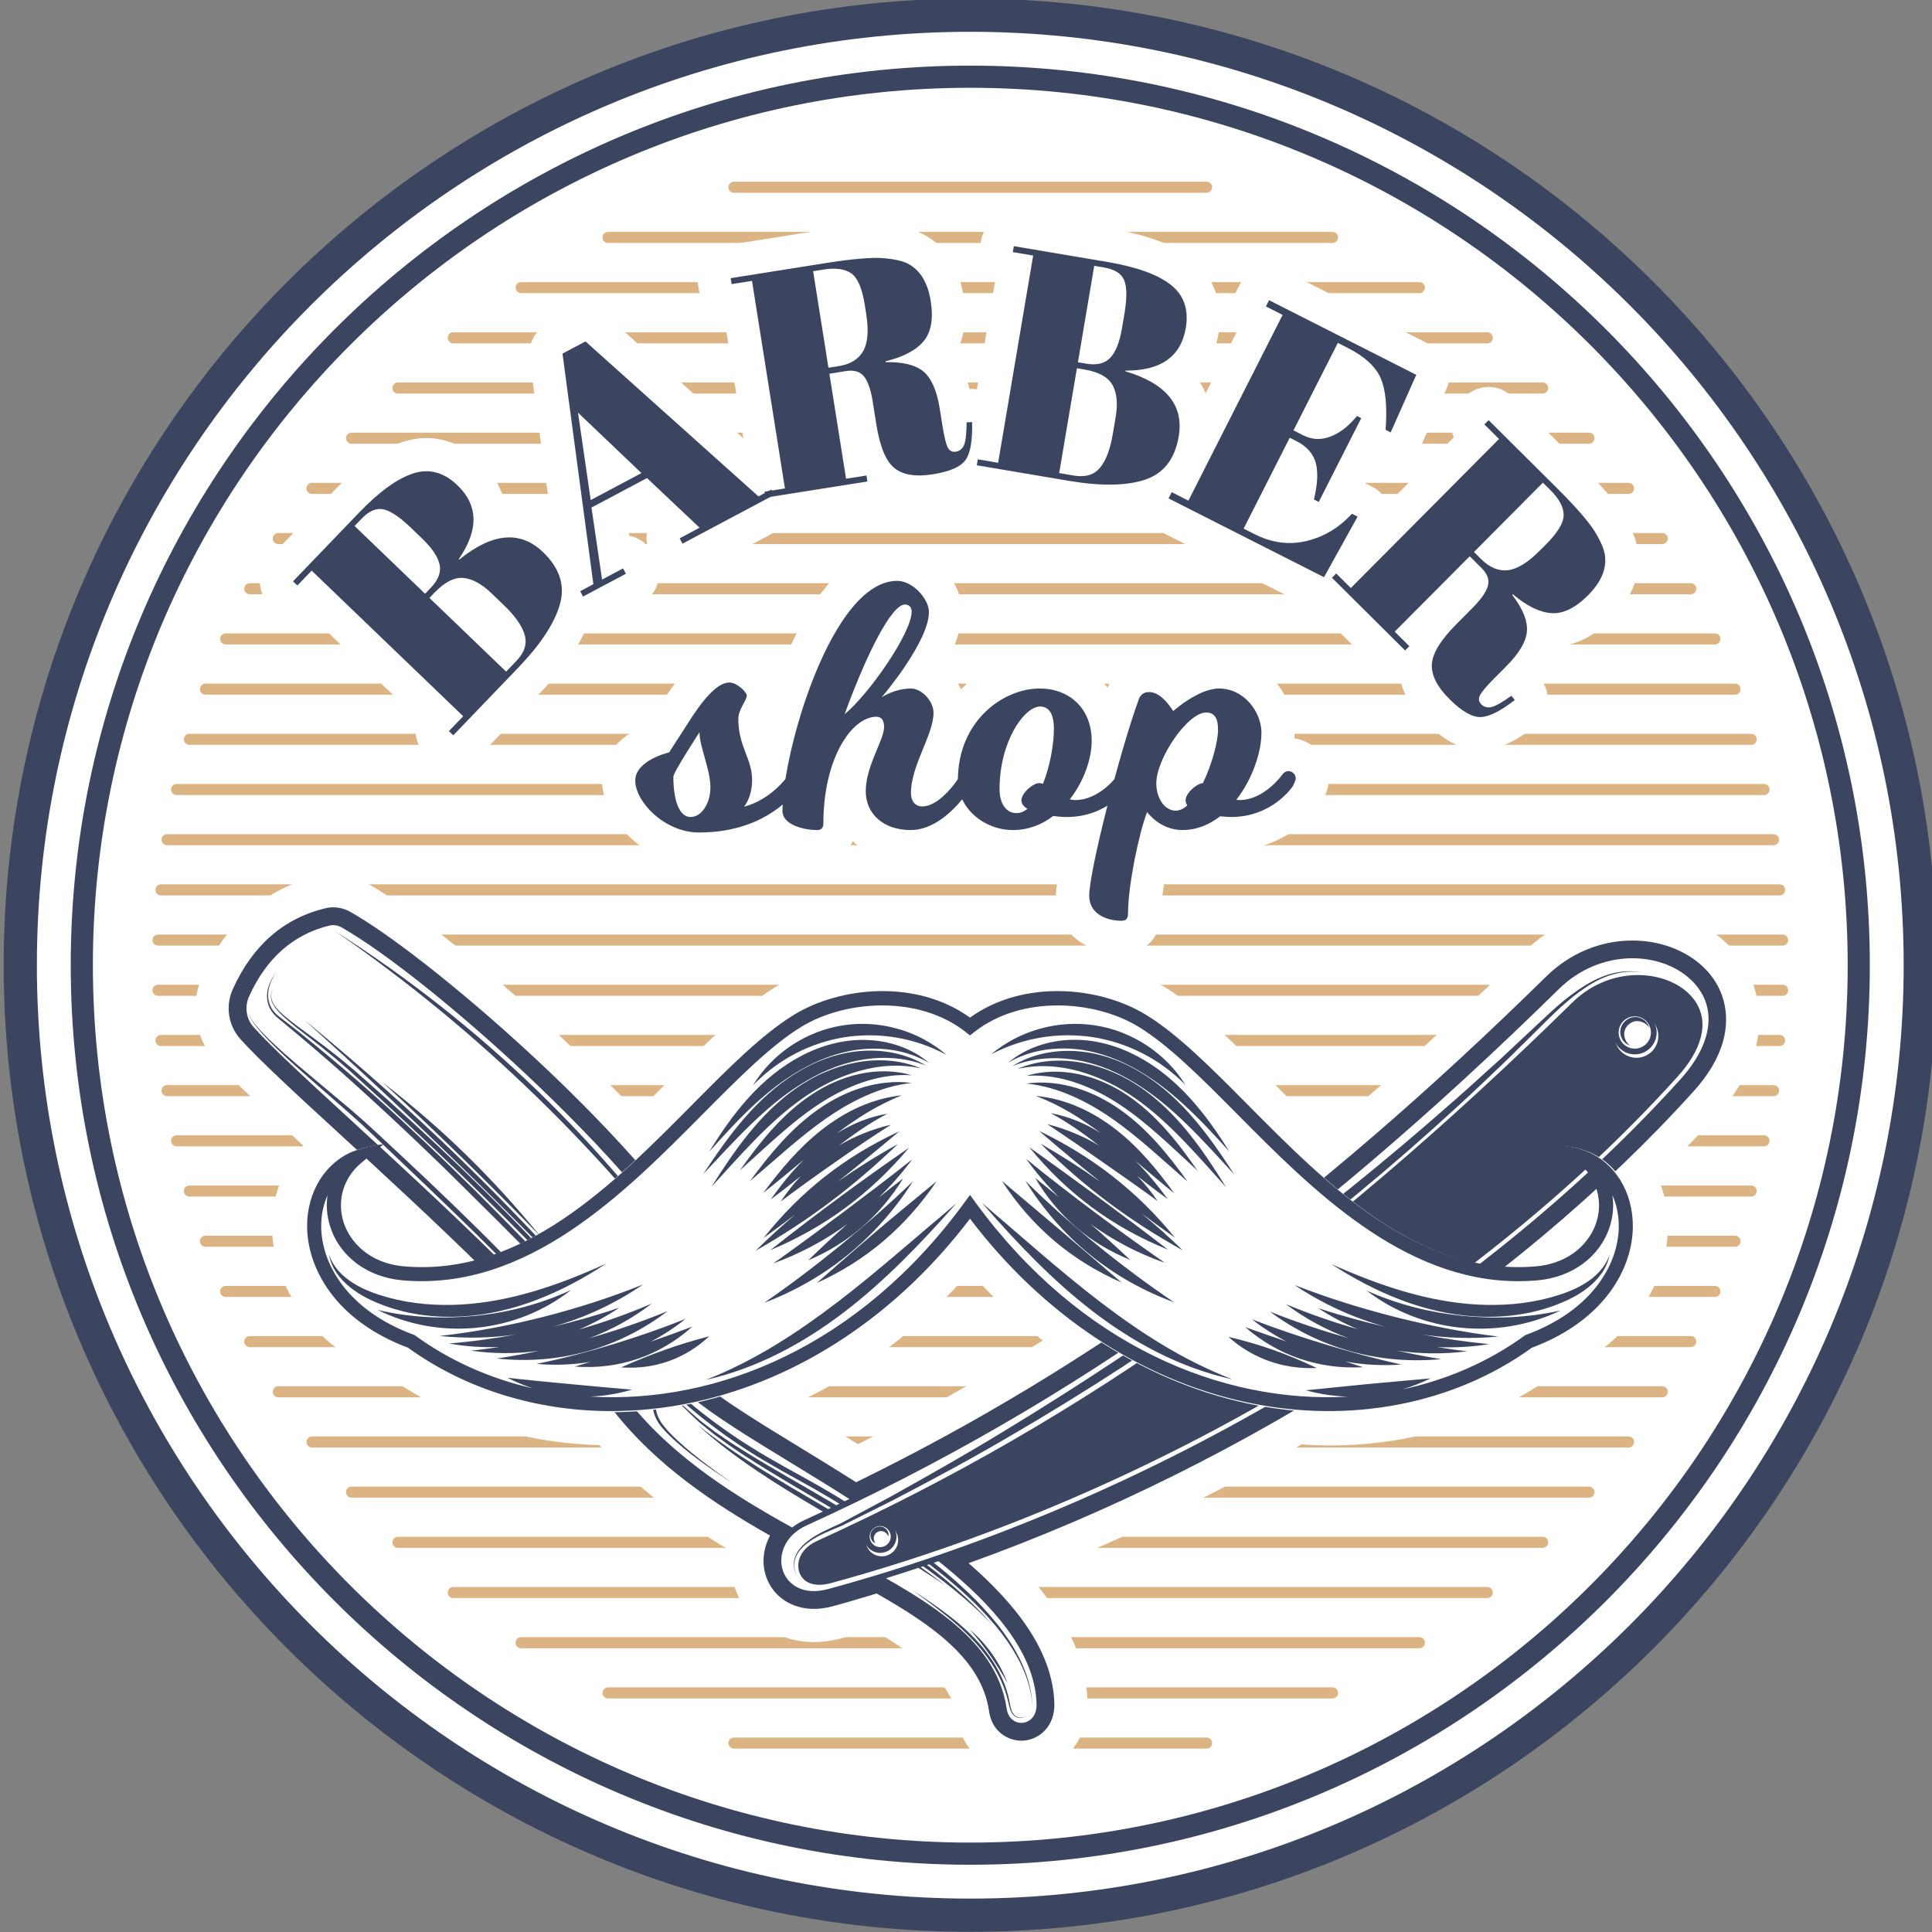 <?xml version="1.0" encoding="UTF-8" standalone="no"?>
<svg
   xmlns:dc="http://purl.org/dc/elements/1.1/"
   xmlns:cc="http://creativecommons.org/ns#"
   xmlns:rdf="http://www.w3.org/1999/02/22-rdf-syntax-ns#"
   xmlns:svg="http://www.w3.org/2000/svg"
   xmlns="http://www.w3.org/2000/svg"
   xmlns:sodipodi="http://sodipodi.sourceforge.net/DTD/sodipodi-0.dtd"
   xmlns:inkscape="http://www.inkscape.org/namespaces/inkscape"
   width="33.584mm"
   height="33.584mm"
   viewBox="0 0 33.584 33.584"
   version="1.1"
   id="svg8"
   inkscape:version="1.0.1 (3bc2e813f5, 2020-09-07)"
   sodipodi:docname="barbersho-badge-01.svg">
  <rect x="0" y="0" width="33.584" height="33.584" fill="#808080" stroke="none"/>
  <defs
     id="defs2" />
  <sodipodi:namedview
     id="base"
     pagecolor="#ffffff"
     bordercolor="#666666"
     borderopacity="1.0"
     inkscape:pageopacity="0.0"
     inkscape:pageshadow="2"
     inkscape:zoom="0.34074713"
     inkscape:cx="93.69032"
     inkscape:cy="162.71376"
     inkscape:document-units="mm"
     inkscape:current-layer="layer1"
     inkscape:document-rotation="0"
     showgrid="false"
     fit-margin-top="0"
     fit-margin-left="0"
     fit-margin-right="0"
     fit-margin-bottom="0"
     inkscape:window-width="1920"
     inkscape:window-height="1017"
     inkscape:window-x="-8"
     inkscape:window-y="-8"
     inkscape:window-maximized="1" />
  <g
     inkscape:label="Calque 1"
     inkscape:groupmode="layer"
     id="layer1"
     transform="translate(-81.044,-105.115)">
    <g
       id="g2415"
       transform="matrix(0.353,0,0,-0.353,-19.399,145.197)">
      <path
         d="m 379.103,66.017 c 0,25.837 -20.945,46.782 -46.782,46.782 -25.837,0 -46.782,-20.945 -46.782,-46.782 0,-25.836 20.945,-46.781 46.782,-46.781 25.837,0 46.782,20.945 46.782,46.781"
         style="fill:#ffffff;fill-opacity:1;fill-rule:nonzero;stroke:none;stroke-width:0.1"
         id="path2277" />
      <path
         d="m 332.321,111.981 c -25.344,0 -45.964,-20.619 -45.964,-45.963 0,-25.345 20.62,-45.965 45.964,-45.965 25.345,0 45.964,20.62 45.964,45.965 0,25.344 -20.619,45.963 -45.964,45.963 z m 0,-93.563 c -26.246,0 -47.599,21.353 -47.599,47.6 0,26.246 21.353,47.599 47.599,47.599 26.246,0 47.6,-21.353 47.6,-47.599 0,-26.247 -21.354,-47.6 -47.6,-47.6"
         style="fill:#3c4560;fill-opacity:1;fill-rule:nonzero;stroke:none;stroke-width:0.1"
         id="path2279" />
      <path
         d="m 343.958,104.053 h -23.274 c -0.151,0 -0.273,0.122 -0.273,0.273 0,0.15 0.122,0.272 0.273,0.272 h 23.274 c 0.151,0 0.273,-0.122 0.273,-0.272 0,-0.151 -0.122,-0.273 -0.273,-0.273 z m 6.202,-2.471 h -35.678 c -0.151,0 -0.273,0.121 -0.273,0.272 0,0.151 0.122,0.273 0.273,0.273 h 35.678 c 0.151,0 0.273,-0.122 0.273,-0.273 0,-0.151 -0.122,-0.272 -0.273,-0.272 z m 4.278,-2.472 h -44.234 c -0.151,0 -0.273,0.122 -0.273,0.273 0,0.15 0.122,0.272 0.273,0.272 h 44.234 c 0.151,0 0.273,-0.122 0.273,-0.272 0,-0.151 -0.122,-0.273 -0.273,-0.273 z m 3.344,-2.472 h -50.921 c -0.151,0 -0.273,0.122 -0.273,0.273 0,0.151 0.122,0.273 0.273,0.273 h 50.921 c 0.15,0 0.272,-0.122 0.272,-0.273 0,-0.151 -0.122,-0.273 -0.272,-0.273 z m 2.725,-2.471 h -56.372 c -0.15,0 -0.272,0.122 -0.272,0.273 0,0.15 0.122,0.272 0.272,0.272 h 56.372 c 0.151,0 0.273,-0.122 0.273,-0.272 0,-0.151 -0.122,-0.273 -0.273,-0.273 z m 2.283,-2.471 h -60.938 c -0.151,0 -0.273,0.122 -0.273,0.272 0,0.151 0.122,0.273 0.273,0.273 h 60.938 c 0.151,0 0.273,-0.122 0.273,-0.273 0,-0.15 -0.122,-0.272 -0.273,-0.272 z m 1.946,-2.472 h -64.83 c -0.151,0 -0.273,0.122 -0.273,0.273 0,0.15 0.122,0.272 0.273,0.272 h 64.83 c 0.151,0 0.273,-0.122 0.273,-0.272 0,-0.151 -0.122,-0.273 -0.273,-0.273 z m 1.661,-2.471 h -68.152 c -0.151,0 -0.273,0.122 -0.273,0.272 0,0.151 0.122,0.273 0.273,0.273 h 68.152 c 0.151,0 0.273,-0.122 0.273,-0.273 0,-0.15 -0.122,-0.272 -0.273,-0.272 z m 1.404,-2.472 h -70.96 c -0.15,0 -0.272,0.122 -0.272,0.273 0,0.15 0.122,0.272 0.272,0.272 h 70.96 c 0.151,0 0.272,-0.122 0.272,-0.272 0,-0.151 -0.121,-0.273 -0.272,-0.273 z m 1.188,-2.471 h -73.336 c -0.151,0 -0.273,0.121 -0.273,0.272 0,0.151 0.122,0.273 0.273,0.273 h 73.336 c 0.151,0 0.273,-0.122 0.273,-0.273 0,-0.151 -0.122,-0.272 -0.273,-0.272 z m 0.993,-2.472 H 294.66 c -0.151,0 -0.273,0.122 -0.273,0.273 0,0.15 0.122,0.272 0.273,0.272 h 75.322 c 0.151,0 0.273,-0.122 0.273,-0.272 0,-0.151 -0.122,-0.273 -0.273,-0.273 z m 0.793,-2.471 h -76.908 c -0.151,0 -0.273,0.122 -0.273,0.272 0,0.151 0.122,0.273 0.273,0.273 h 76.908 c 0.151,0 0.273,-0.122 0.273,-0.273 0,-0.15 -0.122,-0.272 -0.273,-0.272 z m 0.631,-2.472 h -78.169 c -0.151,0 -0.273,0.122 -0.273,0.273 0,0.15 0.122,0.272 0.273,0.272 h 78.169 c 0.15,0 0.272,-0.122 0.272,-0.272 0,-0.151 -0.122,-0.273 -0.272,-0.273 z m 0.471,-2.471 h -79.112 c -0.15,0 -0.272,0.122 -0.272,0.272 0,0.151 0.122,0.273 0.272,0.273 h 79.112 c 0.151,0 0.273,-0.122 0.273,-0.273 0,-0.15 -0.122,-0.272 -0.273,-0.272 z m 0.299,-2.472 h -79.709 c -0.151,0 -0.273,0.122 -0.273,0.273 0,0.15 0.122,0.272 0.273,0.272 h 79.709 c 0.15,0 0.272,-0.122 0.272,-0.272 0,-0.151 -0.122,-0.273 -0.272,-0.273 z m 0.146,-2.471 H 292.32 c -0.151,0 -0.272,0.122 -0.272,0.272 0,0.151 0.121,0.273 0.272,0.273 h 80.002 c 0.151,0 0.273,-0.122 0.273,-0.273 0,-0.15 -0.122,-0.272 -0.273,-0.272 z m 0,-2.472 H 292.32 c -0.151,0 -0.272,0.122 -0.272,0.272 0,0.151 0.121,0.273 0.272,0.273 h 80.002 c 0.151,0 0.273,-0.122 0.273,-0.273 0,-0.15 -0.122,-0.272 -0.273,-0.272 z m -0.146,-2.472 h -79.709 c -0.151,0 -0.273,0.122 -0.273,0.273 0,0.151 0.122,0.273 0.273,0.273 h 79.709 c 0.15,0 0.272,-0.122 0.272,-0.273 0,-0.151 -0.122,-0.273 -0.272,-0.273 z m -0.299,-2.471 h -79.112 c -0.15,0 -0.272,0.122 -0.272,0.273 0,0.15 0.122,0.272 0.272,0.272 h 79.112 c 0.151,0 0.273,-0.122 0.273,-0.272 0,-0.151 -0.122,-0.273 -0.273,-0.273 z m -0.471,-2.471 h -78.169 c -0.151,0 -0.273,0.121 -0.273,0.272 0,0.151 0.122,0.273 0.273,0.273 h 78.169 c 0.15,0 0.272,-0.122 0.272,-0.273 0,-0.151 -0.122,-0.272 -0.272,-0.272 z m -0.631,-2.472 h -76.908 c -0.151,0 -0.273,0.122 -0.273,0.273 0,0.15 0.122,0.272 0.273,0.272 h 76.908 c 0.151,0 0.273,-0.122 0.273,-0.272 0,-0.151 -0.122,-0.273 -0.273,-0.273 z m -0.793,-2.471 H 294.66 c -0.151,0 -0.273,0.122 -0.273,0.272 0,0.151 0.122,0.273 0.273,0.273 h 75.322 c 0.151,0 0.273,-0.122 0.273,-0.273 0,-0.15 -0.122,-0.272 -0.273,-0.272 z m -0.993,-2.472 h -73.336 c -0.151,0 -0.273,0.122 -0.273,0.272 0,0.151 0.122,0.273 0.273,0.273 h 73.336 c 0.151,0 0.273,-0.122 0.273,-0.273 0,-0.15 -0.122,-0.272 -0.273,-0.272 z m -1.188,-2.472 h -70.96 c -0.15,0 -0.272,0.122 -0.272,0.273 0,0.151 0.122,0.273 0.272,0.273 h 70.96 c 0.151,0 0.272,-0.122 0.272,-0.273 0,-0.151 -0.121,-0.273 -0.272,-0.273 z m -1.404,-2.471 h -68.152 c -0.151,0 -0.273,0.122 -0.273,0.273 0,0.15 0.122,0.272 0.273,0.272 h 68.152 c 0.151,0 0.273,-0.122 0.273,-0.272 0,-0.151 -0.122,-0.273 -0.273,-0.273 z m -1.661,-2.471 h -64.83 c -0.151,0 -0.273,0.122 -0.273,0.272 0,0.151 0.122,0.273 0.273,0.273 h 64.83 c 0.151,0 0.273,-0.122 0.273,-0.273 0,-0.15 -0.122,-0.272 -0.273,-0.272 z m -1.946,-2.472 h -60.938 c -0.151,0 -0.273,0.122 -0.273,0.273 0,0.15 0.122,0.272 0.273,0.272 h 60.938 c 0.151,0 0.273,-0.122 0.273,-0.272 0,-0.151 -0.122,-0.273 -0.273,-0.273 z m -2.283,-2.471 h -56.372 c -0.15,0 -0.272,0.122 -0.272,0.272 0,0.151 0.122,0.273 0.272,0.273 h 56.372 c 0.151,0 0.273,-0.122 0.273,-0.273 0,-0.15 -0.122,-0.272 -0.273,-0.272 z m -2.725,-2.472 h -50.921 c -0.151,0 -0.273,0.122 -0.273,0.273 0,0.15 0.122,0.272 0.273,0.272 h 50.921 c 0.15,0 0.272,-0.122 0.272,-0.272 0,-0.151 -0.122,-0.273 -0.272,-0.273 z m -3.343,-2.472 h -44.235 c -0.151,0 -0.273,0.122 -0.273,0.273 0,0.151 0.122,0.273 0.273,0.273 h 44.235 c 0.15,0 0.272,-0.122 0.272,-0.273 0,-0.151 -0.122,-0.273 -0.272,-0.273 z m -4.279,-2.471 h -35.678 c -0.151,0 -0.273,0.122 -0.273,0.273 0,0.15 0.122,0.272 0.273,0.272 h 35.678 c 0.151,0 0.273,-0.122 0.273,-0.272 0,-0.151 -0.122,-0.273 -0.273,-0.273 z m -6.202,-2.471 h -23.274 c -0.151,0 -0.273,0.122 -0.273,0.272 0,0.151 0.122,0.273 0.273,0.273 h 23.274 c 0.151,0 0.273,-0.122 0.273,-0.273 0,-0.15 -0.122,-0.272 -0.273,-0.272"
         style="fill:#dcb484;fill-opacity:1;fill-rule:nonzero;stroke:none;stroke-width:0.1"
         id="path2281" />
      <path
         d="m 339.76,66.57 c 1.157,0 1.965,0.83 1.965,2.018 0,0.613 0.145,1.602 0.332,2.516 0.222,-0.043 0.458,-0.068 0.709,-0.068 0.8,0 1.586,0.221 2.307,0.645 0.031,-8e-4 0.062,-0.002 0.092,-0.002 2.298,0 3.839,1.4 4.387,2.226 0.014,0.022 0.027,0.042 0.041,0.064 0.177,0.296 0.388,0.755 0.388,1.258 0,0.99 -0.735,1.813 -1.694,1.96 0.006,0.095 0.008,0.189 0.008,0.282 0,1.839 -1.495,3.808 -3.721,3.808 -0.742,0 -1.466,-0.283 -2.055,-0.61 -0.435,0.291 -0.904,0.436 -1.404,0.436 -0.887,0 -1.652,-0.512 -1.996,-1.336 -0.009,-0.021 -0.017,-0.042 -0.025,-0.063 -0.002,-0.008 -0.006,-0.017 -0.008,-0.025 -0.746,0.987 -1.926,1.598 -3.342,1.598 -1.372,0 -2.798,-0.597 -3.877,-1.674 -0.201,0.422 -0.493,0.8 -0.857,1.086 0.502,0.887 0.911,1.87 0.911,2.724 0,1.597 -1.585,3.165 -3.201,3.165 -2.82,0 -4.769,-3.248 -5.937,-6.568 -0.39,0.891 -1.428,1.563 -2.32,1.563 -1.394,0 -2.382,-1.192 -3.18,-2.38 -0.375,-0.581 -0.656,-1.016 -0.848,-1.314 -1.15,-0.444 -2.248,-1.353 -2.248,-2.774 0,-1.898 2.133,-4.19 4.782,-4.19 1.421,0 2.599,0.315 3.556,0.758 0.582,-0.397 1.355,-0.637 2.25,-0.637 0.807,0 1.456,0.426 1.76,1.089 0.687,-0.682 1.683,-1.089 2.846,-1.089 0.952,0 1.775,0.361 2.445,0.83 0.726,-0.514 1.619,-0.83 2.596,-0.83 0.851,0 1.672,0.223 2.407,0.649 0.019,0 0.036,0 0.054,-0.001 -0.207,-0.99 -0.341,-1.805 -0.341,-2.245 0,-1.663 1.353,-2.869 3.218,-2.869"
         style="fill:#ffffff;fill-opacity:1;fill-rule:nonzero;stroke:none;stroke-width:0.1"
         id="path2283" />
      <path
         d="m 303.018,53.863 c 0.328,-0.304 0.654,-0.611 0.988,-0.924 -0.704,0.241 -0.931,0.742 -0.987,0.919 -0.001,0.002 -0.001,0.004 -0.001,0.005 z m 32.869,-6.329 c -2.975,-1.863 -5.994,-3.556 -9.095,-5.103 -0.674,0.42 -1.344,0.83 -1.995,1.228 -0.412,0.252 -0.81,0.495 -1.194,0.731 3.226,1.468 6.203,3.679 8.704,6.528 1.105,-1.258 2.31,-2.379 3.58,-3.384 z m 33.671,19.567 c -1.17,1.123 -2.859,1.767 -4.631,1.767 -2.005,0 -3.917,-0.795 -5.387,-2.237 -3.314,-3.256 -6.548,-6.205 -9.755,-8.905 -0.901,0.844 -1.773,1.721 -2.617,2.573 -1.84,1.856 -3.579,3.609 -5.33,4.675 -1.463,0.892 -3.364,1.403 -5.216,1.403 -0.002,0 -0.004,0 -0.006,0 -0.002,0 -0.004,0 -0.005,0 -1.566,0 -3.033,-0.351 -4.304,-1.022 -1.271,0.671 -2.738,1.022 -4.304,1.022 -10e-4,0 -0.003,-8e-4 -0.005,-8e-4 -0.002,0 -0.004,8e-4 -0.006,8e-4 -1.852,0 -3.753,-0.511 -5.216,-1.403 -1.751,-1.066 -3.49,-2.819 -5.344,-4.689 -0.499,-0.503 -1.009,-1.016 -1.528,-1.526 -1.06,1.129 -2.129,2.192 -3.109,3.126 -0.526,0.503 -1.069,1.009 -1.615,1.504 -3.281,2.979 -6.571,5.538 -8.586,6.679 -0.502,0.284 -1.071,0.434 -1.645,0.434 -0.263,0 -0.526,-0.031 -0.783,-0.093 -2.533,-0.616 -4.489,-2.313 -5.652,-4.903 -0.636,-1.408 -0.386,-3.059 0.636,-4.206 0.859,-0.964 2.388,-2.386 4.328,-4.171 -0.976,-1.027 -1.551,-2.456 -1.538,-4.039 0.02,-2.494 1.569,-5.728 5.839,-7.41 2.942,-2.069 6.481,-3.194 10.272,-3.293 1.89,-2.184 4.173,-3.842 6.501,-5.234 -0.072,-0.639 -0.015,-1.273 0.188,-1.834 0.578,-1.601 2.104,-2.635 3.886,-2.635 0.446,0 0.906,0.064 1.364,0.189 0.503,0.137 1.005,0.294 1.507,0.44 2.232,-1.312 3.879,-2.615 4.121,-4.201 0.239,-1.916 1.8,-2.919 3.218,-2.919 0.075,0 0.153,0.003 0.245,0.009 1.772,0.137 3.068,1.645 3.016,3.509 -0.065,2.282 -1.191,4.343 -2.879,6.222 4.623,1.808 9.13,4.001 13.414,6.487 0.464,-0.032 0.927,-0.053 1.389,-0.053 v 0 c 3.997,0 7.731,1.145 10.814,3.313 4.27,1.682 5.819,4.916 5.839,7.41 0.007,0.905 -0.175,1.763 -0.516,2.523 1.04,1.021 2.053,2.053 3.006,3.109 0.906,1.003 1.514,2.057 1.808,3.131 0.529,1.931 0,3.893 -1.414,5.248"
         style="fill:#ffffff;fill-opacity:1;fill-rule:nonzero;stroke:none;stroke-width:0.1"
         id="path2285" />
      <path
         d="m 316.131,88.01 0.369,-0.348 c -0.126,-0.308 -0.159,-0.653 -0.083,-0.987 -0.241,0.258 -0.556,0.426 -0.893,0.489 l -0.071,0.485 z M 298.053,83.534 c 0.317,-0.304 0.725,-0.455 1.132,-0.455 0.227,0 0.452,0.046 0.663,0.139 l 5.279,-5.073 c -0.08,-0.199 -0.12,-0.415 -0.115,-0.634 0.009,-0.434 0.189,-0.847 0.502,-1.148 l 0.215,-0.205 c 0.317,-0.305 0.725,-0.456 1.133,-0.456 0.429,0 0.858,0.168 1.179,0.502 l 3.184,3.314 c 1.031,1.072 1.738,2.072 2.164,3.034 0.218,0.019 0.434,0.07 0.63,0.175 l 2.112,1.123 c 0.384,0.203 0.67,0.552 0.797,0.967 0.084,0.275 0.093,0.565 0.03,0.841 0.193,-0.207 0.439,-0.361 0.714,-0.446 0.157,-0.047 0.318,-0.071 0.479,-0.071 0.265,0 0.529,0.064 0.768,0.191 l 4.091,2.176 4.5,0.714 c 0.376,0.059 0.7,0.241 0.941,0.5 0.407,-0.149 0.862,-0.225 1.359,-0.225 0.289,0 0.6,0.027 0.921,0.078 0.618,0.098 1.132,0.256 1.566,0.467 0.025,-0.006 0.048,-0.016 0.073,-0.02 l 4.531,-0.766 c 0.826,-0.139 1.591,-0.21 2.273,-0.21 0.54,0 1.029,0.06 1.492,0.148 0.153,-0.269 0.383,-0.498 0.68,-0.648 L 349,83.664 c 0.126,-0.064 0.257,-0.108 0.39,-0.137 l 3.191,-3.173 c 0.268,-0.267 0.607,-0.422 0.957,-0.464 0.191,-0.661 0.601,-1.306 1.227,-1.929 0.922,-0.915 1.793,-1.361 2.662,-1.361 0.016,0 0.057,0 0.073,0.001 0.789,0.024 1.628,0.399 2.637,1.181 0.345,0.268 0.569,0.663 0.622,1.096 0.052,0.433 -0.071,0.87 -0.342,1.212 l -0.038,0.049 c 0.435,0.532 0.724,1.055 0.874,1.582 0.921,0.06 1.812,0.518 2.653,1.363 1.228,1.235 1.385,2.438 1.305,3.18 -0.043,0.575 -0.273,1.188 -0.722,1.929 -0.383,0.63 -1.063,1.423 -2.141,2.494 L 359,94.016 c -0.319,0.317 -0.737,0.476 -1.153,0.476 -0.421,0 -0.84,-0.161 -1.16,-0.482 l -0.21,-0.211 C 356.171,93.491 356,93.075 356.001,92.641 c 0.001,-0.22 0.045,-0.434 0.13,-0.633 l -3.243,-3.261 c -0.15,0.352 -0.413,0.645 -0.757,0.818 0,0 -0.329,0.166 -0.354,0.177 l 0.53,1.044 c 0.225,-0.11 0.471,-0.165 0.717,-0.165 0.185,0 0.37,0.031 0.547,0.094 0.423,0.15 0.765,0.467 0.947,0.876 l 1.261,2.832 c 0.354,0.796 0.022,1.73 -0.755,2.124 l -7.25,3.676 c -0.231,0.117 -0.485,0.177 -0.739,0.177 -0.172,0 -0.344,-0.027 -0.509,-0.082 -0.413,-0.134 -0.755,-0.428 -0.951,-0.815 l -0.155,-0.307 c -0.292,-0.578 -0.21,-1.246 0.157,-1.729 l -1.665,-3.283 c -0.112,0.248 -0.249,0.499 -0.434,0.744 0.72,0.75 0.976,1.656 1.067,2.193 0.255,1.505 -0.224,2.816 -1.35,3.695 -0.876,0.682 -2.135,1.154 -3.848,1.442 l -4.609,0.779 c -0.091,0.016 -0.182,0.023 -0.273,0.023 -0.338,0 -0.67,-0.105 -0.949,-0.303 -0.353,-0.252 -0.592,-0.634 -0.664,-1.062 l -0.049,-0.293 c -0.113,-0.674 0.204,-1.321 0.75,-1.66 l -0.907,-5.368 c -0.078,0.011 -0.157,0.022 -0.237,0.022 -0.021,0 -0.125,-0.004 -0.125,-0.004 -0.172,0.665 -0.425,1.208 -0.761,1.638 0.496,0.778 0.652,1.767 0.464,2.948 -0.273,1.718 -1.15,2.555 -1.8,2.932 -0.49,0.302 -1.119,0.478 -1.981,0.552 -0.153,0.013 -0.325,0.02 -0.515,0.02 -0.682,0 -1.586,-0.091 -2.763,-0.278 l -4.663,-0.74 c -0.891,-0.141 -1.499,-0.979 -1.358,-1.871 l 0.046,-0.293 c 0.107,-0.676 0.614,-1.189 1.241,-1.336 l 0.951,-5.999 -6.682,5.988 c -0.307,0.275 -0.698,0.417 -1.092,0.417 -0.262,0 -0.526,-0.063 -0.767,-0.191 l -1.132,-0.602 c -0.604,-0.321 -0.944,-0.984 -0.854,-1.662 l 1.046,-7.802 c -0.629,0.391 -1.32,0.605 -2.044,0.605 -0.069,0 -0.137,-8e-4 -0.205,-0.005 -0.216,1.015 -0.818,1.735 -1.211,2.113 -0.989,0.951 -1.995,1.15 -2.665,1.15 -0.381,0 -0.767,-0.062 -1.147,-0.185 -1.055,-0.338 -2.155,-1.112 -3.361,-2.367 l -3.239,-3.37 c -0.301,-0.313 -0.465,-0.733 -0.456,-1.167 0.008,-0.433 0.189,-0.846 0.502,-1.147 l 0.215,-0.206"
         style="fill:#ffffff;fill-opacity:1;fill-rule:nonzero;stroke:none;stroke-width:0.1"
         id="path2287" />
      <path
         d="m 317.7,75.297 c 0,-1.009 0.226,-1.982 0.851,-1.982 0.539,0 0.974,0.678 0.974,1.46 0,0.887 -0.539,1.999 -0.539,2.711 0,0 -1.286,-1.963 -1.286,-2.189 z m 1.269,-2.746 c -1.721,0 -3.146,1.529 -3.146,2.554 0,1.008 1.668,1.391 1.668,1.391 0,0 0.365,0.573 1.165,1.807 0.817,1.217 1.373,1.634 1.807,1.634 0.365,0 0.852,-0.469 0.852,-0.643 0,-0.243 -0.417,-0.678 -0.417,-1.147 0,-1.373 0.678,-1.947 0.678,-3.007 0,-0.886 -0.4,-1.321 -0.4,-1.321 1.373,0.365 2.155,1.513 2.155,1.513 0,0 0.139,0.243 0.348,0.243 0.191,0 0.365,-0.157 0.365,-0.348 0,-0.156 -0.157,-0.417 -0.157,-0.417 0,0 -1.355,-2.259 -4.918,-2.259"
         style="fill:#3c4560;fill-opacity:1;fill-rule:nonzero;stroke:none;stroke-width:0.1"
         id="path2289" />
      <path
         d="m 329.103,83.778 c -0.643,0 -1.842,-2.311 -2.972,-5.405 1.199,0.991 3.303,3.998 3.303,5.057 0,0.209 -0.122,0.348 -0.331,0.348 z m -1.929,-9.194 c 0,1.251 0.903,2.52 0.903,3.163 0,0.348 -0.139,0.504 -0.382,0.504 -1.216,0 -2.607,-2.068 -2.607,-5.231 0,-0.209 -0.07,-0.348 -0.313,-0.348 -0.695,0 -1.703,0.278 -1.703,0.938 0,2.903 2.416,11.333 5.649,11.333 0.782,0 1.564,-0.904 1.564,-1.53 0,-1.442 -2.208,-4.067 -2.329,-4.206 0.069,0.052 0.695,0.435 1.443,0.435 0.521,0 1.112,-0.608 1.112,-1.199 0,-1.078 -1.112,-2.59 -1.112,-3.946 0,-0.4 0.208,-0.661 0.556,-0.661 0.938,0 1.859,1.496 1.859,1.496 0,0 0.139,0.243 0.348,0.243 0.191,0 0.365,-0.157 0.365,-0.348 0,-0.156 -0.156,-0.417 -0.156,-0.417 0,0 -1.269,-2.138 -2.99,-2.138 -1.321,0 -2.207,0.782 -2.207,1.912"
         style="fill:#3c4560;fill-opacity:1;fill-rule:nonzero;stroke:none;stroke-width:0.1"
         id="path2291" />
      <path
         d="m 334.596,73.506 c 0.192,0 0.366,0.07 0.539,0.209 -0.191,0.121 -0.295,0.26 -0.295,0.417 0,0.382 0.591,0.852 0.869,0.852 0.069,0 0.139,-0.018 0.191,-0.035 0.348,0.869 0.539,1.946 0.539,2.711 0,0.783 -0.278,1.095 -0.678,1.095 -0.782,0 -1.999,-1.721 -1.999,-4.067 0,-0.695 0.313,-1.182 0.834,-1.182 z m 2.486,-0.191 c -0.209,0 -0.435,0.017 -0.678,0.052 -0.556,-0.434 -1.234,-0.695 -1.981,-0.695 -1.443,0 -2.712,1.095 -2.712,2.451 0,2.92 2.225,4.519 4.033,4.519 1.442,0 2.555,-0.973 2.555,-2.573 0,-0.921 -0.4,-2.016 -1.078,-2.885 0.087,-0.017 0.174,-0.035 0.278,-0.035 1.182,0 2.051,1.183 2.051,1.183 0,0 0.139,0.243 0.347,0.243 0.192,0 0.365,-0.157 0.365,-0.348 0,-0.156 -0.156,-0.417 -0.156,-0.417 0,0 -0.991,-1.495 -3.024,-1.495"
         style="fill:#3c4560;fill-opacity:1;fill-rule:nonzero;stroke:none;stroke-width:0.1"
         id="path2293" />
      <path
         d="m 342.436,73.628 c 0.191,0 0.383,0.087 0.574,0.26 -0.053,0.07 -0.087,0.157 -0.087,0.244 0,0.365 0.556,0.834 0.852,0.852 0.452,0.921 0.747,2.068 0.747,2.624 0,0.626 -0.208,0.852 -0.591,0.852 -0.904,0 -2.45,-2.26 -2.45,-3.494 0,-0.678 0.382,-1.338 0.955,-1.338 z m 2.729,-0.313 c -0.156,0 -0.347,0.017 -0.539,0.035 -0.538,-0.417 -1.164,-0.678 -1.86,-0.678 -1.112,0 -1.737,0.886 -1.737,0.886 -0.4,-1.025 -0.939,-3.615 -0.939,-4.971 0,-0.278 -0.087,-0.382 -0.33,-0.382 -0.661,0 -1.582,0.296 -1.582,1.234 0,1.234 1.547,7.248 2.451,9.699 0.087,0.208 0.26,0.33 0.486,0.33 0.244,0 0.661,-0.104 1.2,-0.938 0,0 1.234,1.112 2.259,1.112 1.234,0 2.086,-1.164 2.086,-2.173 0,-0.973 -0.452,-2.294 -1.234,-3.302 0.052,-0.018 0.104,-0.018 0.156,-0.018 1.182,0 2.051,1.183 2.051,1.183 0,0 0.139,0.243 0.348,0.243 0.191,0 0.365,-0.157 0.365,-0.348 0,-0.156 -0.157,-0.417 -0.157,-0.417 0,0 -0.99,-1.495 -3.024,-1.495"
         style="fill:#3c4560;fill-opacity:1;fill-rule:nonzero;stroke:none;stroke-width:0.1"
         id="path2295" />
      <path
         d="m 368.426,65.921 c -0.869,0.833 -2.145,1.311 -3.499,1.311 -1.573,0 -3.08,-0.628 -4.241,-1.768 C 349.142,54.125 338.543,46.347 326.7,40.556 c -0.931,0.59 -1.861,1.161 -2.756,1.707 -2.008,1.227 -3.742,2.286 -4.814,3.183 -0.315,0.266 -0.394,1.074 -0.154,1.571 0.296,0.614 0.651,1.128 1.222,1.776 0.286,0.323 0.358,0.785 0.183,1.176 -1.627,3.658 -6.159,8.295 -8.715,10.734 -0.517,0.493 -1.05,0.989 -1.585,1.475 -3.199,2.904 -6.376,5.382 -8.292,6.467 -0.257,0.145 -0.548,0.222 -0.84,0.222 -0.134,0 -0.267,-0.016 -0.397,-0.048 -2.053,-0.499 -3.583,-1.84 -4.548,-3.985 -0.37,-0.821 -0.225,-1.781 0.367,-2.446 0.911,-1.021 2.695,-2.66 4.953,-4.734 4.181,-3.84 9.906,-9.099 13.442,-13.598 2.092,-2.661 4.903,-4.545 7.696,-6.127 -0.363,-0.67 -0.411,-1.423 -0.184,-2.054 0.347,-0.959 1.246,-1.556 2.348,-1.556 0.3,0 0.615,0.045 0.935,0.132 0.717,0.195 1.432,0.412 2.147,0.627 2.913,-1.65 5.161,-3.319 5.532,-5.763 0.128,-1.021 0.917,-1.486 1.595,-1.486 0.04,0 0.081,0.001 0.12,0.004 0.773,0.059 1.538,0.707 1.506,1.831 -0.071,2.512 -1.812,4.812 -4.222,6.906 13.778,4.953 26.782,13.354 35.711,23.248 0.733,0.812 1.219,1.642 1.445,2.467 0.373,1.363 0.02,2.688 -0.969,3.636"
         style="fill:#3c4560;fill-opacity:1;fill-rule:nonzero;stroke:none;stroke-width:0.1"
         id="path2297" />
      <path
         d="m 333.971,29.408 c -0.98,6.461 -12.773,7.654 -18.626,15.103 -5.438,6.92 -15.845,15.473 -18.425,18.367 -0.403,0.453 -0.494,1.101 -0.245,1.653 0.853,1.896 2.181,3.118 4.051,3.573 0.238,0.058 0.488,0.02 0.701,-0.1 4.22,-2.39 15.636,-12.388 18.282,-18.335 0.058,-0.13 0.032,-0.282 -0.062,-0.389 -0.672,-0.761 -1.039,-1.332 -1.334,-1.942 -0.336,-0.697 -0.302,-1.915 0.343,-2.455 4.04,-3.382 16.888,-8.831 17.07,-15.24 0.038,-1.341 -1.605,-1.444 -1.755,-0.235"
         style="fill:#ffffff;fill-opacity:1;fill-rule:nonzero;stroke:none;stroke-width:0.1"
         id="path2299" />
      <path
         d="m 325.646,37.196 c 4.253,-2.26 7.925,-4.212 8.464,-7.767 l 10e-4,-0.003 c 0.065,-0.529 0.449,-0.743 0.777,-0.718 0.359,0.028 0.714,0.326 0.697,0.931 -0.13,4.564 -6.766,8.618 -12.098,11.875 -2.039,1.245 -3.799,2.321 -4.922,3.261 -0.69,0.579 -0.754,1.847 -0.379,2.625 0.334,0.69 0.727,1.262 1.355,1.974 0.058,0.066 0.074,0.16 0.039,0.238 -2.54,5.709 -13.78,15.753 -18.223,18.269 -0.184,0.104 -0.397,0.135 -0.598,0.086 -1.776,-0.432 -3.107,-1.608 -3.955,-3.494 -0.228,-0.505 -0.141,-1.094 0.222,-1.501 0.88,-0.988 2.65,-2.614 4.892,-4.672 4.202,-3.86 9.958,-9.147 13.538,-13.702 0.6,-0.764 1.266,-1.463 1.978,-2.109 2.465,-2.238 5.48,-3.84 8.212,-5.293 z m -14.39,23.076 c 2.524,-2.408 6.996,-6.98 8.582,-10.545 0.08,-0.179 0.046,-0.391 -0.085,-0.541 -0.61,-0.69 -0.991,-1.244 -1.313,-1.91 -0.329,-0.681 -0.268,-1.799 0.306,-2.284 1.107,-0.927 2.859,-1.997 4.888,-3.237 5.391,-3.293 12.099,-7.391 12.233,-12.108 0.022,-0.787 -0.48,-1.184 -0.957,-1.22 -0.458,-0.035 -0.99,0.251 -1.079,0.962 -0.519,3.412 -4.133,5.333 -8.317,7.558 -3.546,1.885 -7.565,4.022 -10.28,7.476 -3.566,4.538 -9.312,9.815 -13.507,13.669 -2.248,2.064 -4.022,3.694 -4.912,4.692 -0.436,0.49 -0.542,1.198 -0.269,1.805 0.886,1.97 2.281,3.199 4.147,3.652 0.271,0.066 0.556,0.026 0.803,-0.114 1.888,-1.069 5.09,-3.58 8.186,-6.39 0.53,-0.481 1.057,-0.971 1.574,-1.465"
         style="fill:#3c4560;fill-opacity:1;fill-rule:nonzero;stroke:none;stroke-width:0.1"
         id="path2301" />
      <path
         d="m 333.396,33.557 c -1.13,1.275 -2.415,2.355 -3.745,3.325 -1.333,0.969 -2.718,1.826 -4.117,2.652 -1.397,0.828 -2.819,1.612 -4.214,2.472 -0.345,0.222 -0.7,0.43 -1.037,0.667 -0.17,0.116 -0.341,0.232 -0.513,0.348 -0.165,0.125 -0.33,0.25 -0.495,0.375 -0.083,0.063 -0.168,0.124 -0.248,0.189 l -0.236,0.206 c -0.155,0.139 -0.318,0.271 -0.47,0.417 -0.154,0.144 -0.313,0.286 -0.493,0.4 -0.177,0.113 -0.384,0.199 -0.597,0.188 0.214,8e-4 0.413,-0.094 0.583,-0.214 0.173,-0.12 0.324,-0.267 0.472,-0.418 0.146,-0.151 0.305,-0.292 0.457,-0.439 l 0.23,-0.217 0.244,-0.199 c 0.163,-0.133 0.326,-0.265 0.489,-0.396 0.169,-0.123 0.338,-0.246 0.506,-0.368 0.334,-0.251 0.686,-0.469 1.028,-0.701 1.386,-0.901 2.804,-1.705 4.201,-2.534 1.399,-0.826 2.786,-1.664 4.131,-2.593 1.342,-0.931 2.647,-1.951 3.824,-3.16"
         style="fill:#3c4560;fill-opacity:1;fill-rule:nonzero;stroke:none;stroke-width:0.1"
         id="path2303" />
      <path
         d="m 331.084,35.474 c -0.982,0.779 -2.002,1.465 -3.026,2.111 -1.024,0.646 -2.056,1.251 -3.087,1.854 -1.03,0.603 -2.061,1.204 -3.083,1.845 -1.021,0.643 -2.037,1.324 -3.012,2.112 0.927,-0.851 1.919,-1.589 2.926,-2.27 1.009,-0.68 2.037,-1.302 3.069,-1.907 1.036,-0.599 2.069,-1.197 3.113,-1.8 1.039,-0.609 2.079,-1.237 3.1,-1.945"
         style="fill:#3c4560;fill-opacity:1;fill-rule:nonzero;stroke:none;stroke-width:0.1"
         id="path2305" />
      <path
         d="m 319.146,49.573 c -0.419,-0.482 -0.881,-0.925 -1.383,-1.316 -0.251,-0.195 -0.512,-0.376 -0.786,-0.536 -0.137,-0.079 -0.275,-0.156 -0.418,-0.224 -0.141,-0.071 -0.282,-0.123 -0.434,-0.148 -0.3,-0.053 -0.615,-0.007 -0.885,0.129 -0.136,0.067 -0.26,0.156 -0.367,0.262 -0.108,0.109 -0.218,0.231 -0.327,0.346 l -1.313,1.395 c -1.754,1.858 -3.539,3.686 -5.348,5.492 -0.912,0.896 -1.831,1.784 -2.765,2.657 -0.931,0.875 -1.873,1.74 -2.84,2.577 -0.963,0.84 -1.947,1.658 -2.941,2.46 l -0.757,0.589 c -0.124,0.098 -0.256,0.195 -0.374,0.295 -0.118,0.1 -0.22,0.219 -0.298,0.353 -0.155,0.27 -0.2,0.598 -0.141,0.907 0.054,0.311 0.199,0.603 0.378,0.867 -0.191,-0.255 -0.35,-0.542 -0.42,-0.859 -0.072,-0.315 -0.038,-0.659 0.117,-0.951 0.078,-0.145 0.182,-0.274 0.304,-0.385 0.122,-0.11 0.245,-0.207 0.368,-0.311 l 0.735,-0.612 c 0.975,-0.823 1.941,-1.657 2.885,-2.516 1.893,-1.71 3.744,-3.469 5.551,-5.271 0.911,-0.894 1.812,-1.798 2.709,-2.706 l 2.681,-2.736 1.34,-1.368 c 0.114,-0.115 0.22,-0.228 0.339,-0.344 0.122,-0.116 0.263,-0.212 0.415,-0.284 0.303,-0.144 0.652,-0.188 0.98,-0.121 0.163,0.032 0.322,0.096 0.463,0.174 0.144,0.074 0.282,0.157 0.419,0.243 0.272,0.171 0.53,0.363 0.777,0.568 0.494,0.409 0.94,0.873 1.336,1.374"
         style="fill:#3c4560;fill-opacity:1;fill-rule:nonzero;stroke:none;stroke-width:0.1"
         id="path2307" />
      <path
         d="m 335.373,29.568 c -0.016,0.67 -0.191,1.328 -0.454,1.937 -0.264,0.611 -0.612,1.179 -1,1.711 -0.389,0.533 -0.829,1.022 -1.282,1.493 -0.457,0.467 -0.941,0.904 -1.433,1.327 -0.993,0.837 -2.04,1.592 -3.102,2.313 -1.066,0.719 -2.148,1.402 -3.26,2.04 -1.116,0.631 -2.246,1.22 -3.327,1.901 -0.542,0.337 -1.072,0.695 -1.589,1.073 -0.519,0.377 -1.025,0.772 -1.518,1.188 -0.125,0.104 -0.243,0.206 -0.375,0.312 -0.132,0.104 -0.279,0.196 -0.447,0.251 -0.084,0.025 -0.172,0.043 -0.264,0.042 -0.092,-0.003 -0.185,-0.023 -0.268,-0.065 -0.171,-0.084 -0.278,-0.251 -0.329,-0.418 -0.098,-0.342 -0.014,-0.696 0.132,-0.996 0.15,-0.305 0.382,-0.552 0.614,-0.784 0.47,-0.464 0.988,-0.876 1.52,-1.271 0.534,-0.393 1.086,-0.767 1.649,-1.129 -0.554,0.38 -1.097,0.77 -1.621,1.179 -0.523,0.409 -1.031,0.835 -1.485,1.306 -0.226,0.237 -0.442,0.482 -0.571,0.772 -0.13,0.284 -0.19,0.616 -0.092,0.9 0.047,0.141 0.145,0.257 0.272,0.312 0.127,0.053 0.278,0.041 0.416,-0.012 0.282,-0.104 0.504,-0.348 0.757,-0.556 0.243,-0.216 0.498,-0.419 0.748,-0.626 0.256,-0.199 0.509,-0.403 0.771,-0.594 0.519,-0.386 1.052,-0.754 1.598,-1.098 1.088,-0.695 2.227,-1.292 3.336,-1.921 1.105,-0.637 2.188,-1.316 3.252,-2.024 1.063,-0.711 2.111,-1.449 3.103,-2.265 0.495,-0.409 0.976,-0.838 1.438,-1.289 0.455,-0.457 0.895,-0.933 1.291,-1.448 0.392,-0.517 0.747,-1.068 1.021,-1.662 0.273,-0.593 0.463,-1.235 0.499,-1.899"
         style="fill:#3c4560;fill-opacity:1;fill-rule:nonzero;stroke:none;stroke-width:0.1"
         id="path2309" />
      <path
         d="m 335.075,29.105 c -0.046,-0.086 -0.139,-0.135 -0.231,-0.141 -0.094,-0.008 -0.187,0.016 -0.266,0.062 -0.16,0.096 -0.23,0.283 -0.272,0.457 -0.039,0.179 -0.068,0.364 -0.114,0.544 -0.046,0.18 -0.098,0.358 -0.163,0.53 -0.254,0.696 -0.65,1.322 -1.112,1.883 -0.468,0.56 -1.008,1.053 -1.588,1.504 -0.579,0.452 -1.196,0.863 -1.83,1.279 1.226,-0.897 2.413,-1.759 3.335,-2.871 0.456,-0.555 0.85,-1.165 1.115,-1.839 0.068,-0.168 0.124,-0.341 0.175,-0.516 0.025,-0.087 0.045,-0.176 0.068,-0.265 0.02,-0.089 0.039,-0.18 0.065,-0.271 0.051,-0.176 0.134,-0.369 0.311,-0.462 0.086,-0.043 0.184,-0.063 0.28,-0.049 0.095,0.011 0.186,0.068 0.227,0.155"
         style="fill:#3c4560;fill-opacity:1;fill-rule:nonzero;stroke:none;stroke-width:0.1"
         id="path2311" />
      <path
         d="m 334.161,30.651 c -0.398,1.046 -1.007,1.912 -1.854,2.643 0.736,-0.847 1.313,-1.676 1.854,-2.643"
         style="fill:#3c4560;fill-opacity:1;fill-rule:nonzero;stroke:none;stroke-width:0.1"
         id="path2313" />
      <path
         d="m 316.526,47.669 c -0.246,-0.133 -0.53,-0.208 -0.805,-0.166 -0.275,0.04 -0.522,0.184 -0.734,0.356 -0.419,0.357 -0.764,0.791 -1.115,1.21 -0.345,0.429 -0.716,0.834 -1.076,1.242 -0.365,0.404 -0.729,0.807 -1.098,1.203 -1.471,1.589 -2.979,3.108 -4.521,4.59 -1.544,1.48 -3.124,2.923 -4.751,4.35 -0.805,0.723 -1.661,1.405 -2.548,2.051 -0.44,0.328 -0.893,0.643 -1.315,1 -0.207,0.18 -0.415,0.37 -0.554,0.61 -0.068,0.12 -0.114,0.255 -0.115,0.395 -0.001,0.14 0.044,0.277 0.109,0.402 -0.069,-0.123 -0.12,-0.26 -0.124,-0.404 -0.004,-0.143 0.04,-0.285 0.106,-0.41 0.136,-0.251 0.342,-0.451 0.546,-0.64 0.416,-0.374 0.862,-0.704 1.295,-1.044 0.872,-0.673 1.707,-1.371 2.5,-2.111 1.605,-1.462 3.173,-2.922 4.717,-4.402 1.541,-1.483 3.059,-2.985 4.551,-4.54 0.375,-0.388 0.745,-0.781 1.117,-1.175 0.369,-0.398 0.743,-0.789 1.097,-1.204 0.362,-0.408 0.718,-0.831 1.156,-1.176 0.221,-0.168 0.479,-0.304 0.761,-0.333 0.282,-0.032 0.562,0.056 0.801,0.196"
         style="fill:#3c4560;fill-opacity:1;fill-rule:nonzero;stroke:none;stroke-width:0.1"
         id="path2315" />
      <path
         d="m 316.158,43.901 c -1.449,1.903 -2.947,3.7 -4.505,5.405 -1.555,1.709 -3.162,3.331 -4.804,4.915 -0.819,0.793 -1.649,1.575 -2.484,2.357 -0.418,0.389 -0.837,0.78 -1.257,1.171 -0.417,0.392 -0.85,0.779 -1.289,1.152 -0.884,0.742 -1.772,1.488 -2.669,2.241 -0.444,0.381 -0.886,0.767 -1.312,1.176 -0.212,0.205 -0.42,0.416 -0.614,0.641 -0.096,0.112 -0.188,0.229 -0.27,0.353 -0.08,0.124 -0.155,0.26 -0.165,0.413 0.005,-0.154 0.077,-0.294 0.154,-0.422 0.079,-0.128 0.167,-0.249 0.261,-0.365 0.188,-0.233 0.392,-0.451 0.6,-0.664 0.416,-0.425 0.851,-0.826 1.288,-1.219 0.875,-0.787 1.764,-1.541 2.63,-2.308 0.435,-0.382 0.855,-0.771 1.27,-1.172 0.417,-0.397 0.833,-0.792 1.248,-1.188 0.83,-0.791 1.657,-1.578 2.477,-2.372 0.82,-0.792 1.635,-1.589 2.44,-2.399 0.807,-0.807 1.605,-1.627 2.392,-2.464 1.579,-1.671 3.11,-3.416 4.609,-5.251"
         style="fill:#3c4560;fill-opacity:1;fill-rule:nonzero;stroke:none;stroke-width:0.1"
         id="path2317" />
      <path
         d="m 318.259,44.954 c -0.176,0.208 -0.274,0.447 -0.328,0.686 -0.053,0.24 -0.064,0.482 -0.045,0.722 0.038,0.483 0.187,0.968 0.315,1.493 -0.273,-0.461 -0.511,-0.94 -0.555,-1.48 -0.021,-0.268 0.014,-0.542 0.114,-0.794 0.099,-0.252 0.271,-0.483 0.499,-0.627"
         style="fill:#3c4560;fill-opacity:1;fill-rule:nonzero;stroke:none;stroke-width:0.1"
         id="path2319" />
      <path
         d="m 317.653,45.557 c -0.043,0.207 -0.061,0.373 -0.094,0.537 -0.03,0.164 -0.074,0.325 -0.11,0.533 -0.121,-0.17 -0.163,-0.384 -0.126,-0.58 0.037,-0.197 0.155,-0.379 0.33,-0.49"
         style="fill:#3c4560;fill-opacity:1;fill-rule:nonzero;stroke:none;stroke-width:0.1"
         id="path2321" />
      <path
         d="m 314.269,48.995 c -2.319,2.676 -4.644,5.132 -7.066,7.487 -2.424,2.354 -4.946,4.606 -7.686,6.846 2.647,-2.37 5.121,-4.688 7.543,-7.043 2.422,-2.355 4.793,-4.747 7.209,-7.29"
         style="fill:#3c4560;fill-opacity:1;fill-rule:nonzero;stroke:none;stroke-width:0.1"
         id="path2323" />
      <path
         d="m 311.157,52.661 c -2.365,2.899 -4.817,5.29 -7.77,7.583 2.759,-2.545 5.188,-4.925 7.77,-7.583"
         style="fill:#3c4560;fill-opacity:1;fill-rule:nonzero;stroke:none;stroke-width:0.1"
         id="path2325" />
      <path
         d="m 319.207,50.115 c -2.472,3.608 -5.195,6.807 -8.195,9.714 -3.005,2.902 -6.29,5.517 -9.976,7.868 3.612,-2.493 6.843,-5.172 9.84,-8.071 2.993,-2.902 5.752,-6.03 8.331,-9.511"
         style="fill:#3c4560;fill-opacity:1;fill-rule:nonzero;stroke:none;stroke-width:0.1"
         id="path2327" />
      <path
         d="m 324.199,38.557 c 14.09,6.416 25.421,15.005 37.003,26.382 3.791,3.724 10.547,0.187 6.202,-4.628 -10.433,-11.559 -26.239,-20.852 -42.036,-25.15 -2.632,-0.716 -3.44,2.362 -1.169,3.396"
         style="fill:#ffffff;fill-opacity:1;fill-rule:nonzero;stroke:none;stroke-width:0.1"
         id="path2329" />
      <path
         d="m 368.283,62.422 c 0.414,1.514 -0.644,2.325 -1.118,2.603 -1.348,0.792 -3.566,0.755 -5.196,-0.845 C 349.394,51.829 337.92,43.649 324.763,37.659 c -0.457,-0.208 -0.768,-0.538 -0.875,-0.927 -0.095,-0.35 -0.011,-0.712 0.221,-0.945 0.287,-0.287 0.765,-0.358 1.345,-0.2 15.924,4.332 31.512,13.656 41.697,24.942 0.584,0.647 0.965,1.284 1.132,1.893 v 0"
         style="fill:#3c4560;fill-opacity:1;fill-rule:nonzero;stroke:none;stroke-width:0.1"
         id="path2331" />
      <path
         d="m 324.257,38.428 c -1.109,-0.505 -1.42,-1.517 -1.153,-2.255 0.224,-0.622 0.942,-1.225 2.227,-0.875 16.024,4.359 31.713,13.745 41.968,25.108 1.63,1.806 1.825,3.631 0.52,4.882 -1.481,1.42 -4.454,1.578 -6.518,-0.45 C 348.776,52.535 337.351,44.391 324.257,38.428 Z m 43.252,21.789 C 357.219,48.815 341.479,39.398 325.405,35.025 c -1.376,-0.374 -2.281,0.259 -2.567,1.052 -0.311,0.86 0.037,2.032 1.303,2.609 13.062,5.947 24.461,14.075 36.962,26.353 2.181,2.143 5.335,1.964 6.911,0.453 0.721,-0.691 1.161,-1.758 0.807,-3.05 -0.188,-0.686 -0.6,-1.435 -1.312,-2.225"
         style="fill:#3c4560;fill-opacity:1;fill-rule:nonzero;stroke:none;stroke-width:0.1"
         id="path2333" />
      <path
         d="m 327.755,36.936 c -0.427,0.117 -0.68,0.56 -0.563,0.987 0.117,0.427 0.56,0.679 0.987,0.562 0.427,-0.117 0.679,-0.559 0.562,-0.986 -0.117,-0.427 -0.559,-0.68 -0.986,-0.563 z m 37.087,24.559 c -0.573,0.157 -0.912,0.751 -0.755,1.323 0.157,0.573 0.751,0.911 1.324,0.755 0.572,-0.157 0.911,-0.751 0.754,-1.324 -0.157,-0.572 -0.751,-0.911 -1.323,-0.754"
         style="fill:#ffffff;fill-opacity:1;fill-rule:nonzero;stroke:none;stroke-width:0.1"
         id="path2335" />
      <path
         d="m 364.797,61.8 c -0.498,0.137 -0.792,0.652 -0.655,1.15 0.136,0.498 0.651,0.792 1.149,0.655 0.499,-0.136 0.792,-0.651 0.656,-1.149 -0.137,-0.499 -0.651,-0.792 -1.15,-0.656"
         style="fill:#ffffff;fill-opacity:1;fill-rule:nonzero;stroke:none;stroke-width:0.1"
         id="path2337" />
      <path
         d="m 364.834,61.936 c 0.423,-0.115 0.861,0.134 0.977,0.557 0.115,0.422 -0.134,0.86 -0.557,0.976 -0.422,0.116 -0.86,-0.134 -0.976,-0.556 -0.116,-0.423 0.134,-0.861 0.556,-0.977 z m -0.074,-0.272 c -0.573,0.157 -0.911,0.75 -0.755,1.323 0.157,0.573 0.751,0.911 1.324,0.755 0.572,-0.157 0.911,-0.751 0.754,-1.324 -0.157,-0.572 -0.751,-0.911 -1.323,-0.754"
         style="fill:#3c4560;fill-opacity:1;fill-rule:nonzero;stroke:none;stroke-width:0.1"
         id="path2339" />
      <path
         d="m 327.71,37.242 c -0.352,0.096 -0.56,0.46 -0.463,0.813 0.096,0.352 0.46,0.56 0.813,0.463 0.352,-0.096 0.56,-0.461 0.463,-0.813 -0.096,-0.352 -0.46,-0.56 -0.813,-0.463"
         style="fill:#ffffff;fill-opacity:1;fill-rule:nonzero;stroke:none;stroke-width:0.1"
         id="path2341" />
      <path
         d="m 327.747,37.378 c 0.277,-0.076 0.564,0.088 0.64,0.364 0.076,0.277 -0.088,0.564 -0.365,0.64 -0.276,0.075 -0.563,-0.088 -0.639,-0.365 -0.076,-0.276 0.088,-0.563 0.364,-0.639 z m -0.074,-0.273 c -0.427,0.117 -0.68,0.56 -0.563,0.987 0.117,0.427 0.56,0.679 0.987,0.562 0.427,-0.117 0.679,-0.559 0.562,-0.986 -0.117,-0.427 -0.559,-0.68 -0.986,-0.563"
         style="fill:#3c4560;fill-opacity:1;fill-rule:nonzero;stroke:none;stroke-width:0.1"
         id="path2343" />
      <path
         d="m 323.799,35.894 c -0.057,0.129 -0.107,0.262 -0.128,0.402 -0.02,0.139 -0.018,0.281 0.013,0.417 0.061,0.275 0.237,0.506 0.436,0.695 0.412,0.374 0.924,0.608 1.432,0.821 l 0.386,0.16 c 0.131,0.057 0.25,0.122 0.375,0.183 0.248,0.123 0.496,0.247 0.743,0.37 0.495,0.247 0.988,0.494 1.48,0.74 1.952,1.017 3.876,2.049 5.746,3.149 3.75,2.183 7.353,4.521 10.816,7.051 3.464,2.528 6.814,5.214 10.043,8.112 0.801,0.73 1.614,1.453 2.401,2.21 0.395,0.376 0.791,0.753 1.188,1.13 0.39,0.385 0.781,0.77 1.173,1.157 0.196,0.193 0.391,0.386 0.587,0.58 0.195,0.195 0.389,0.389 0.589,0.579 0.398,0.379 0.811,0.745 1.257,1.07 0.446,0.323 0.925,0.613 1.453,0.789 0.525,0.179 1.096,0.243 1.652,0.143 -0.554,0.12 -1.136,0.075 -1.676,-0.09 -0.544,-0.162 -1.04,-0.444 -1.504,-0.758 -0.931,-0.633 -1.713,-1.438 -2.523,-2.182 -0.402,-0.377 -0.804,-0.753 -1.205,-1.128 -0.407,-0.368 -0.813,-0.736 -1.218,-1.103 -0.805,-0.74 -1.635,-1.446 -2.451,-2.163 -3.287,-2.838 -6.661,-5.49 -10.12,-8.01 -3.458,-2.523 -7.028,-4.878 -10.715,-7.118 -1.841,-1.125 -3.728,-2.194 -5.637,-3.256 -0.481,-0.258 -0.963,-0.516 -1.447,-0.775 l -0.725,-0.389 c -0.122,-0.064 -0.242,-0.133 -0.363,-0.189 l -0.376,-0.169 c -0.5,-0.231 -1.009,-0.485 -1.413,-0.882 -0.195,-0.2 -0.363,-0.446 -0.415,-0.728 -0.025,-0.14 -0.022,-0.284 0.004,-0.423 0.026,-0.139 0.081,-0.269 0.142,-0.395"
         style="fill:#3c4560;fill-opacity:1;fill-rule:nonzero;stroke:none;stroke-width:0.1"
         id="path2345" />
      <path
         d="m 364.799,62.063 c -0.183,0.143 -0.268,0.352 -0.275,0.542 -0.008,0.191 0.076,0.36 0.208,0.484 0.133,0.123 0.308,0.193 0.498,0.171 0.189,-0.021 0.391,-0.122 0.52,-0.315 -0.054,0.227 -0.247,0.421 -0.484,0.491 -0.119,0.036 -0.251,0.039 -0.374,0.007 -0.123,-0.032 -0.235,-0.096 -0.327,-0.182 -0.091,-0.086 -0.162,-0.193 -0.203,-0.314 -0.039,-0.121 -0.044,-0.252 -0.016,-0.372 0.054,-0.24 0.232,-0.443 0.453,-0.512"
         style="fill:#3c4560;fill-opacity:1;fill-rule:nonzero;stroke:none;stroke-width:0.1"
         id="path2347" />
      <path
         d="m 328.286,37.885 c 0.036,0.14 -0.028,0.309 -0.159,0.406 -0.13,0.105 -0.334,0.112 -0.479,0.031 -0.149,-0.074 -0.257,-0.247 -0.244,-0.413 0.008,-0.163 0.11,-0.31 0.245,-0.36 -0.083,0.114 -0.093,0.246 -0.066,0.347 0.028,0.101 0.094,0.169 0.179,0.214 0.086,0.044 0.179,0.058 0.277,0.023 0.097,-0.035 0.2,-0.116 0.247,-0.248"
         style="fill:#3c4560;fill-opacity:1;fill-rule:nonzero;stroke:none;stroke-width:0.1"
         id="path2349" />
      <path
         d="m 362.72,56.845 c -0.445,0.168 -0.903,0.257 -1.374,0.27 l 1.024,-0.861 c 0.874,-0.734 1.207,-1.853 0.869,-2.921 -0.303,-0.958 -1.248,-2.035 -2.993,-2.184 -5.817,-0.495 -10.288,4.013 -14.233,7.991 -1.77,1.786 -3.443,3.473 -5.026,4.438 -2.262,1.378 -6.025,1.769 -8.68,-0.147 -2.655,1.915 -6.417,1.525 -8.68,0.147 -1.583,-0.965 -3.256,-2.652 -5.027,-4.438 -3.944,-3.978 -8.412,-8.487 -14.233,-7.991 -1.744,0.149 -2.689,1.226 -2.992,2.184 -0.338,1.068 -0.005,2.187 0.869,2.921 l 1.109,0.932 c -0.521,-0.073 -1.012,-0.182 -1.459,-0.341 -1.422,-0.552 -2.333,-2.021 -2.319,-3.742 0.016,-1.993 1.335,-4.604 4.984,-5.97 2.845,-2.054 6.361,-3.13 10.035,-3.13 1.338,0 2.698,0.143 4.053,0.433 5.241,1.124 10.075,4.337 13.66,9.068 3.584,-4.731 8.419,-7.944 13.66,-9.068 5.074,-1.089 10.206,-0.106 14.088,2.697 3.649,1.366 4.968,3.977 4.984,5.97 0.014,1.721 -0.897,3.19 -2.319,3.742"
         style="fill:#ffffff;fill-opacity:1;fill-rule:nonzero;stroke:none;stroke-width:0.1"
         id="path2351" />
      <path
         d="m 338.74,49.419 c 1.972,-1.5 4.054,-2.857 6.487,-3.794 -2.579,0.563 -4.868,1.813 -6.866,3.342 -2.008,1.54 -3.741,3.372 -5.468,5.35 2.01,-1.71 3.875,-3.391 5.847,-4.898 z m -1.902,3.476 c 0.964,-0.823 1.925,-1.644 2.93,-2.502 -2.473,1.083 -4.421,2.744 -5.892,5.004 1.022,-0.863 1.994,-1.684 2.962,-2.502 z m 5.521,-3.478 c -3.099,1.142 -5.585,3.178 -7.325,5.982 1.176,-1.165 2.342,-2.19 3.539,-3.167 1.199,-0.975 2.431,-1.902 3.786,-2.815 z m -7.288,7.062 c 1.155,-0.944 2.266,-1.794 3.382,-2.63 1.117,-0.833 2.24,-1.651 3.452,-2.489 -1.338,0.471 -2.555,1.109 -3.652,1.907 0.642,-0.56 1.277,-1.135 1.938,-1.758 -2.011,0.813 -3.571,2.164 -4.672,4.03 0.406,-0.324 0.796,-0.64 1.176,-0.953 -0.584,0.575 -1.127,1.205 -1.624,1.893 z m 6.985,-4.469 c -2.74,1.11 -4.963,2.757 -6.83,5.045 2.408,-1.722 4.513,-3.261 6.83,-5.045 z m 0.73,-0.034 c -2.666,1.48 -4.841,3.116 -7.009,5.257 1.045,-0.601 2.021,-1.225 2.956,-1.887 -1.005,0.797 -1.996,1.62 -3.028,2.515 2.672,-1.288 4.846,-2.99 6.697,-5.264 -0.565,0.401 -1.108,0.795 -1.639,1.19 0.686,-0.569 1.358,-1.167 2.023,-1.811 z m -0.421,2.807 c -0.664,0.538 -1.29,1.075 -1.909,1.595 0.574,-0.57 1.092,-1.2 1.586,-1.875 -0.523,0.374 -1.015,0.752 -1.492,1.13 0.362,-0.377 0.696,-0.786 0.998,-1.23 -0.942,0.688 -1.824,1.301 -2.704,1.916 -0.881,0.613 -1.761,1.228 -2.733,1.87 0.916,-0.232 1.769,-0.587 2.548,-1.052 -0.733,0.568 -1.49,1.116 -2.376,1.594 0.894,-0.163 1.72,-0.518 2.463,-0.981 -0.968,0.72 -1.987,1.371 -3.193,1.828 1.472,-0.129 2.821,-0.782 3.932,-1.648 1.121,-0.873 2.024,-1.959 2.88,-3.147 z m 0.653,0.582 c -1.259,1.092 -2.402,2.176 -3.658,3.058 -0.627,0.44 -1.286,0.83 -1.992,1.141 -0.707,0.31 -1.464,0.542 -2.282,0.624 0.823,0.118 1.666,0.024 2.45,-0.213 0.786,-0.238 1.517,-0.614 2.177,-1.08 1.325,-0.938 2.342,-2.185 3.305,-3.53 z m 0.499,0.528 c -1.293,1.186 -2.474,2.356 -3.817,3.248 -0.669,0.444 -1.384,0.816 -2.15,1.079 -0.765,0.261 -1.59,0.41 -2.453,0.349 0.836,0.26 1.742,0.26 2.587,0.074 0.849,-0.185 1.646,-0.545 2.357,-1.021 0.711,-0.475 1.337,-1.056 1.903,-1.689 0.567,-0.634 1.074,-1.321 1.573,-2.04 z m 1.399,-0.81 c -1.463,1.63 -2.818,3.226 -4.478,4.387 -0.824,0.575 -1.734,1.031 -2.711,1.311 -0.974,0.276 -2.032,0.37 -3.088,0.125 1.004,0.439 2.148,0.505 3.209,0.302 1.067,-0.202 2.069,-0.652 2.946,-1.268 0.875,-0.616 1.628,-1.378 2.295,-2.204 0.668,-0.829 1.252,-1.724 1.827,-2.653 z m 0.406,0.628 c -1.553,1.687 -3.005,3.337 -4.806,4.457 -0.895,0.559 -1.869,0.987 -2.915,1.169 -1.042,0.181 -2.16,0.136 -3.211,-0.291 0.971,0.613 2.159,0.829 3.289,0.728 1.139,-0.097 2.223,-0.523 3.169,-1.118 0.95,-0.597 1.772,-1.366 2.495,-2.212 0.725,-0.848 1.356,-1.773 1.979,-2.733 z m -2.205,3.787 c 0.74,-0.808 1.369,-1.709 1.958,-2.652 -1.502,1.665 -2.989,3.216 -4.824,4.178 -0.911,0.478 -1.899,0.811 -2.94,0.878 -1.036,0.067 -2.134,-0.11 -3.113,-0.678 0.869,0.734 2.013,1.094 3.133,1.118 1.131,0.029 2.24,-0.292 3.214,-0.808 0.98,-0.516 1.835,-1.229 2.572,-2.036 z m -9.768,2.131 c 1.42,1.194 3.341,1.709 5.143,1.421 1.803,-0.285 3.456,-1.37 4.423,-2.927 -1.297,1.317 -2.889,2.079 -4.533,2.348 -1.647,0.25 -3.397,0.014 -5.033,-0.842 z M 345.034,47.716 c 1.602,-0.382 2.862,-0.831 4.349,-1.535 -1.638,-0.07 -3.138,0.454 -4.349,1.535 z m 4.801,-0.381 c 1.194,-0.36 2.398,-0.692 3.715,-0.982 -0.937,-0.068 -1.856,-0.016 -2.747,0.146 0.28,-0.093 0.563,-0.185 0.856,-0.279 -2.156,-0.116 -4.182,0.569 -5.793,1.971 0.706,-0.254 1.373,-0.482 2.028,-0.705 -0.592,0.305 -1.16,0.668 -1.698,1.089 1.259,-0.486 2.445,-0.877 3.639,-1.24 z m 4.729,0.497 c 1.063,-0.2 2.147,-0.363 3.302,-0.475 -0.859,-0.14 -1.714,-0.185 -2.557,-0.144 0.483,-0.079 0.972,-0.151 1.478,-0.208 -1.168,-0.15 -2.325,-0.135 -3.449,0.033 0.704,-0.158 1.424,-0.299 2.176,-0.42 -3.06,-0.285 -5.995,0.528 -8.434,2.338 1.321,-0.526 2.583,-0.939 3.853,-1.302 -1.087,0.402 -2.12,0.962 -3.074,1.674 1.205,-0.503 2.371,-0.9 3.54,-1.235 -0.671,0.28 -1.32,0.625 -1.941,1.034 1.15,-0.378 2.251,-0.674 3.349,-0.927 -1.589,0.433 -3.105,1.122 -4.515,2.065 1.687,-0.656 3.305,-1.153 4.942,-1.57 1.639,-0.412 3.299,-0.745 5.094,-0.967 -1.28,-0.116 -2.539,-0.078 -3.764,0.104 z m 6.827,1.181 c -3.117,-1.488 -6.851,-1.096 -9.557,0.983 1.57,-0.704 3.128,-1.077 4.702,-1.244 1.575,-0.157 3.177,-0.111 4.855,0.261 z m 2.412,2.752 c -0.058,-0.325 -0.195,-0.637 -0.383,-0.912 -0.19,-0.274 -0.429,-0.512 -0.687,-0.718 -0.52,-0.413 -1.126,-0.689 -1.731,-0.907 -1.221,-0.434 -2.519,-0.581 -3.79,-0.509 -1.274,0.072 -2.522,0.371 -3.708,0.822 -1.189,0.452 -2.318,1.057 -3.405,1.758 2.381,-1.066 4.748,-1.857 7.172,-1.993 1.209,-0.066 2.428,0.026 3.613,0.346 0.593,0.164 1.179,0.366 1.706,0.697 0.525,0.323 1.002,0.785 1.213,1.416 z m -38.008,-2.33 c 1.968,1.507 3.83,3.172 5.848,4.86 -1.749,-1.97 -3.498,-3.803 -5.51,-5.344 -2.002,-1.531 -4.282,-2.78 -6.836,-3.356 2.455,0.965 4.53,2.341 6.498,3.84 z m -1.032,0.932 c 1.016,0.891 1.963,1.722 2.923,2.537 0.96,0.815 1.934,1.614 2.976,2.473 -1.512,-2.242 -3.465,-3.906 -5.899,-5.01 z m -2.594,-0.977 c 1.362,0.938 2.588,1.878 3.785,2.852 1.194,0.977 2.361,1.99 3.55,3.137 -1.784,-2.79 -4.276,-4.826 -7.335,-5.989 z m 5.634,5.174 c 0.391,0.315 0.793,0.632 1.216,0.955 -1.141,-1.846 -2.702,-3.2 -4.678,-4.036 0.66,0.644 1.293,1.229 1.934,1.793 -1.105,-0.808 -2.322,-1.458 -3.652,-1.944 1.217,0.863 2.335,1.693 3.45,2.526 1.114,0.835 2.225,1.674 3.393,2.6 -0.512,-0.688 -1.068,-1.318 -1.663,-1.894 z m -5.329,-2.58 c 2.323,1.833 4.404,3.365 6.836,5.049 -1.907,-2.266 -4.137,-3.92 -6.836,-5.049 z m 6.281,5.224 c -2.202,-2.112 -4.389,-3.763 -7.008,-5.256 0.642,0.636 1.29,1.224 1.951,1.782 -0.51,-0.385 -1.028,-0.769 -1.564,-1.159 1.842,2.318 4.008,4.015 6.692,5.26 -1.047,-0.88 -2.048,-1.7 -3.055,-2.498 0.941,0.664 1.926,1.282 2.984,1.871 z m 0.2,2.4 c -1.221,-0.479 -2.236,-1.145 -3.202,-1.869 0.75,0.465 1.586,0.815 2.488,0.963 -0.888,-0.459 -1.65,-0.999 -2.382,-1.564 0.779,0.463 1.636,0.808 2.557,1.023 -0.983,-0.623 -1.873,-1.234 -2.755,-1.849 -0.881,-0.616 -1.753,-1.238 -2.672,-1.93 0.299,0.453 0.631,0.87 0.991,1.252 -0.478,-0.385 -0.967,-0.771 -1.486,-1.153 0.508,0.714 1.042,1.375 1.639,1.965 -0.648,-0.537 -1.304,-1.09 -2.006,-1.642 0.876,1.178 1.791,2.261 2.914,3.135 1.114,0.867 2.454,1.523 3.914,1.669 z m -3.813,-1.194 c -1.253,-0.883 -2.397,-1.955 -3.668,-3.029 0.983,1.336 2.014,2.582 3.341,3.52 0.662,0.466 1.392,0.843 2.175,1.083 0.781,0.24 1.619,0.339 2.439,0.231 -0.83,-0.092 -1.592,-0.335 -2.298,-0.652 -0.708,-0.319 -1.364,-0.713 -1.989,-1.153 z m -0.341,0.718 c -1.339,-0.893 -2.521,-2.052 -3.826,-3.218 0.509,0.713 1.025,1.399 1.598,2.032 0.572,0.631 1.203,1.211 1.915,1.686 0.713,0.475 1.509,0.836 2.355,1.024 0.843,0.188 1.745,0.193 2.58,-0.057 -0.878,0.054 -1.708,-0.107 -2.475,-0.375 -0.768,-0.271 -1.48,-0.648 -2.147,-1.092 z m -0.741,0.326 c -1.655,-1.163 -3.01,-2.746 -4.486,-4.356 0.586,0.925 1.18,1.82 1.855,2.648 0.674,0.826 1.432,1.587 2.31,2.203 0.879,0.616 1.881,1.064 2.945,1.268 1.059,0.204 2.197,0.144 3.201,-0.285 -1.075,0.239 -2.141,0.133 -3.118,-0.152 -0.979,-0.288 -1.885,-0.75 -2.707,-1.326 z m -4.891,-3.728 c 0.634,0.957 1.274,1.882 2.007,2.729 0.73,0.845 1.558,1.613 2.51,2.209 0.948,0.595 2.032,1.019 3.169,1.118 1.128,0.102 2.312,-0.11 3.284,-0.712 -1.072,0.426 -2.201,0.459 -3.246,0.269 -1.049,-0.192 -2.02,-0.627 -2.913,-1.186 -1.795,-1.124 -3.246,-2.76 -4.811,-4.427 z m 0.295,1.098 c 0.587,0.956 1.214,1.866 1.954,2.678 0.737,0.812 1.592,1.525 2.571,2.04 0.974,0.512 2.083,0.826 3.208,0.789 1.115,-0.031 2.249,-0.4 3.101,-1.136 -0.969,0.575 -2.068,0.76 -3.107,0.696 -1.043,-0.065 -2.035,-0.4 -2.946,-0.882 -1.836,-0.968 -3.307,-2.527 -4.781,-4.185 z m 6.652,5.64 c -1.647,-0.272 -3.227,-1.055 -4.492,-2.364 0.957,1.577 2.616,2.668 4.417,2.949 1.8,0.284 3.712,-0.246 5.107,-1.45 -1.623,0.874 -3.384,1.121 -5.032,0.865 z m -6.65,-14.725 c -1.202,-1.121 -2.703,-1.646 -4.34,-1.532 1.498,0.661 2.773,1.123 4.34,1.532 z m -0.833,0.475 c -1.605,-1.443 -3.632,-2.128 -5.781,-1.967 0.26,0.077 0.515,0.155 0.765,0.234 -0.862,-0.145 -1.751,-0.182 -2.654,-0.101 1.321,0.268 2.533,0.593 3.729,0.955 1.196,0.364 2.375,0.767 3.611,1.262 -0.544,-0.437 -1.12,-0.811 -1.72,-1.124 0.668,0.233 1.342,0.473 2.05,0.741 z m -1.214,0.765 c -2.44,-1.854 -5.375,-2.663 -8.419,-2.335 0.721,0.106 1.413,0.235 2.091,0.38 -1.099,-0.153 -2.227,-0.154 -3.363,0.008 0.478,0.047 0.941,0.109 1.4,0.178 -0.819,-0.03 -1.647,0.026 -2.478,0.174 1.154,0.094 2.242,0.249 3.306,0.446 -1.229,-0.179 -2.49,-0.207 -3.769,-0.075 1.799,0.2 3.47,0.525 5.11,0.94 1.64,0.419 3.251,0.929 4.911,1.594 -1.396,-0.954 -2.895,-1.648 -4.461,-2.082 1.088,0.256 2.174,0.56 3.296,0.943 -0.639,-0.431 -1.308,-0.791 -1.999,-1.08 1.197,0.344 2.383,0.758 3.596,1.281 -0.958,-0.731 -1.995,-1.302 -3.085,-1.708 1.284,0.368 2.552,0.796 3.864,1.336 z m -14.286,0.059 c 1.673,-0.393 3.286,-0.449 4.862,-0.288 1.576,0.168 3.128,0.558 4.669,1.269 -2.707,-2.123 -6.45,-2.504 -9.531,-0.981 z m 0.367,0.198 c -0.602,0.22 -1.202,0.499 -1.715,0.914 -0.255,0.206 -0.489,0.444 -0.675,0.716 -0.183,0.274 -0.314,0.583 -0.369,0.902 0.103,-0.309 0.272,-0.585 0.479,-0.82 0.211,-0.234 0.458,-0.428 0.72,-0.594 0.526,-0.332 1.113,-0.538 1.707,-0.703 1.188,-0.325 2.411,-0.417 3.621,-0.347 2.428,0.142 4.785,0.948 7.133,2.018 -1.092,-0.715 -2.225,-1.328 -3.415,-1.784 -1.189,-0.456 -2.438,-0.755 -3.71,-0.824 -1.269,-0.07 -2.563,0.083 -3.776,0.522 z m 56.194,-1.425 -0.045,-0.017 -0.039,-0.028 c -1.751,-1.273 -3.8,-2.17 -6.009,-2.642 0.47,0.141 0.934,0.321 1.389,0.543 -1.062,-0.096 -2.067,-0.188 -3.072,-0.279 -1.003,-0.101 -2.007,-0.202 -3.069,-0.308 0.692,-0.192 1.388,-0.295 2.082,-0.313 -6.208,-0.35 -13.192,2.505 -18.344,9.549 l -0.28,0.383 -0.28,-0.383 c -5.173,-7.073 -12.195,-9.922 -18.422,-9.544 0.684,0.025 1.373,0.137 2.058,0.339 -1.069,0.087 -2.061,0.183 -3.057,0.276 -0.995,0.095 -1.995,0.185 -3.073,0.31 0.408,-0.21 0.824,-0.383 1.246,-0.522 -2.12,0.485 -4.086,1.363 -5.776,2.591 l -0.038,0.028 -0.045,0.017 c -3.342,1.235 -4.548,3.561 -4.562,5.326 -0.004,0.562 0.107,1.089 0.314,1.55 -0.076,-0.5 -0.037,-1.022 0.126,-1.536 0.472,-1.491 1.847,-2.511 3.587,-2.659 6.129,-0.525 10.904,4.297 14.745,8.171 1.736,1.75 3.375,3.404 4.882,4.322 2.148,1.309 5.758,1.57 8.08,-0.261 l 0.215,-0.169 0.215,0.169 c 2.321,1.83 5.931,1.57 8.08,0.261 1.507,-0.918 3.146,-2.572 4.882,-4.322 3.647,-3.678 8.14,-8.211 13.828,-8.211 0.302,0 0.608,0.013 0.917,0.04 1.74,0.148 3.114,1.168 3.587,2.659 0.162,0.514 0.201,1.036 0.126,1.536 0.207,-0.461 0.318,-0.988 0.314,-1.55 -0.014,-1.765 -1.22,-4.091 -4.562,-5.326 z m 2.943,9.051 c -0.444,0.168 -0.901,0.257 -1.371,0.269 l 1.022,-0.858 c 0.872,-0.732 1.204,-1.848 0.867,-2.912 -0.303,-0.956 -1.246,-2.03 -2.985,-2.179 -5.802,-0.493 -10.26,4.002 -14.194,7.969 -1.766,1.782 -3.434,3.464 -5.013,4.426 -2.256,1.375 -6.008,1.764 -8.656,-0.146 -2.647,1.91 -6.4,1.521 -8.656,0.146 -1.579,-0.962 -3.247,-2.644 -5.013,-4.426 -3.934,-3.967 -8.389,-8.464 -14.194,-7.969 -1.739,0.149 -2.682,1.223 -2.985,2.179 -0.337,1.064 -0.005,2.18 0.867,2.912 l 1.106,0.93 c -0.519,-0.073 -1.009,-0.182 -1.455,-0.341 -1.418,-0.55 -2.326,-2.015 -2.312,-3.731 0.016,-1.988 1.33,-4.592 4.969,-5.954 2.838,-2.049 6.344,-3.122 10.008,-3.122 1.335,0 2.691,0.143 4.043,0.433 5.226,1.121 10.047,4.325 13.622,9.043 3.575,-4.718 8.395,-7.922 13.622,-9.043 5.061,-1.086 10.179,-0.106 14.05,2.689 3.639,1.362 4.954,3.966 4.97,5.954 0.014,1.716 -0.894,3.181 -2.312,3.731"
         style="fill:#3c4560;fill-opacity:1;fill-rule:nonzero;stroke:none;stroke-width:0.1"
         id="path2353" />
      <path
         d="m 305.688,84.103 3.776,-3.629 0.509,0.53 c 0.397,0.413 0.532,0.839 0.405,1.279 -0.126,0.44 -0.467,0.927 -1.023,1.462 l -0.598,0.574 c -0.496,0.476 -0.965,0.732 -1.408,0.768 -0.444,0.035 -0.914,-0.206 -1.412,-0.725 z m -3.686,3.542 3.471,-3.336 0.282,0.293 c 0.375,0.39 0.519,0.776 0.43,1.158 -0.088,0.382 -0.377,0.807 -0.866,1.276 l -0.529,0.509 c -0.556,0.535 -1.01,0.841 -1.362,0.919 -0.351,0.077 -0.711,-0.075 -1.079,-0.458 z m -3.031,-2.725 3.239,3.37 c 1.004,1.045 1.897,1.693 2.681,1.944 0.784,0.252 1.51,0.056 2.179,-0.587 1.029,-0.989 1.05,-2.201 0.061,-3.636 l 0.023,-0.022 c 1.632,1.322 3.008,1.446 4.127,0.37 0.82,-0.787 1.097,-1.646 0.831,-2.576 -0.265,-0.93 -0.954,-1.975 -2.066,-3.132 l -3.184,-3.314 -0.215,0.206 0.704,0.733 -7.462,7.171 -0.704,-0.733 -0.214,0.206"
         style="fill:#3c4560;fill-opacity:1;fill-rule:nonzero;stroke:none;stroke-width:0.1"
         id="path2355" />
      <path
         d="m 313.004,93.228 0.625,-4.306 2.499,1.328 z m 5.988,-5.668 -2.592,2.445 -2.733,-1.453 0.522,-3.546 1.035,0.551 0.139,-0.263 -2.111,-1.123 -0.14,0.263 0.649,0.345 -1.521,11.354 1.131,0.601 8.52,-7.633 0.635,0.337 0.139,-0.262 -4.514,-2.4 -0.139,0.262 0.98,0.522"
         style="fill:#3c4560;fill-opacity:1;fill-rule:nonzero;stroke:none;stroke-width:0.1"
         id="path2357" />
      <path
         d="m 324.582,100.192 0.755,-4.755 0.494,0.078 c 0.587,0.093 0.993,0.343 1.219,0.748 0.226,0.405 0.275,1.014 0.145,1.828 l -0.07,0.447 c -0.129,0.813 -0.352,1.329 -0.666,1.548 -0.314,0.22 -0.77,0.282 -1.367,0.187 z m 1.62,-4.918 -0.819,-0.131 0.821,-5.171 1.004,0.159 0.046,-0.294 -5.018,-0.796 -0.046,0.294 1.004,0.159 -1.622,10.221 -1.004,-0.159 -0.046,0.293 4.663,0.74 c 1.337,0.212 2.298,0.293 2.881,0.243 0.583,-0.05 1.004,-0.155 1.261,-0.314 0.558,-0.324 0.906,-0.922 1.045,-1.797 0.139,-0.875 0.022,-1.535 -0.351,-1.979 -0.373,-0.445 -0.996,-0.773 -1.87,-0.985 l 0.008,-0.046 c 0.851,0.019 1.472,-0.137 1.862,-0.465 0.39,-0.329 0.656,-0.94 0.798,-1.836 l 0.13,-0.818 c 0.084,-0.536 0.17,-0.891 0.256,-1.068 0.086,-0.176 0.222,-0.249 0.407,-0.22 0.185,0.029 0.318,0.138 0.4,0.325 0.081,0.187 0.124,0.56 0.13,1.121 l 0.267,0.01 c 0.026,-0.893 -0.079,-1.511 -0.314,-1.854 -0.236,-0.343 -0.776,-0.582 -1.62,-0.716 -0.844,-0.134 -1.475,-0.031 -1.893,0.309 -0.418,0.34 -0.713,1.055 -0.887,2.147 l -0.179,1.126 c -0.091,0.577 -0.233,0.987 -0.424,1.231 -0.192,0.244 -0.489,0.334 -0.89,0.271"
         style="fill:#3c4560;fill-opacity:1;fill-rule:nonzero;stroke:none;stroke-width:0.1"
         id="path2359" />
      <path
         d="m 338.424,100.455 -0.802,-4.748 0.4,-0.067 c 0.534,-0.091 0.934,0.008 1.2,0.296 0.265,0.288 0.454,0.766 0.567,1.434 l 0.123,0.725 c 0.128,0.76 0.126,1.308 -0.008,1.642 -0.134,0.335 -0.463,0.546 -0.987,0.635 z m -0.852,-5.041 -0.873,-5.163 0.725,-0.123 c 0.565,-0.095 0.994,0.033 1.286,0.385 0.292,0.353 0.502,0.909 0.631,1.669 L 339.479,93 c 0.114,0.678 0.062,1.21 -0.159,1.596 -0.22,0.386 -0.685,0.639 -1.394,0.758 z m -3.107,6.011 4.609,-0.779 c 1.428,-0.241 2.467,-0.615 3.116,-1.121 0.649,-0.506 0.897,-1.216 0.743,-2.131 -0.239,-1.408 -1.229,-2.107 -2.971,-2.098 l -0.005,-0.031 c 2.012,-0.604 2.888,-1.671 2.629,-3.203 -0.189,-1.12 -0.742,-1.832 -1.661,-2.137 -0.918,-0.305 -2.169,-0.323 -3.751,-0.056 l -4.532,0.766 0.05,0.293 1.001,-0.17 1.725,10.205 -1.002,0.169 0.049,0.293"
         style="fill:#3c4560;fill-opacity:1;fill-rule:nonzero;stroke:none;stroke-width:0.1"
         id="path2361" />
      <path
         d="m 347.035,98.764 7.249,-3.676 -1.26,-2.832 -0.251,0.128 c 0.086,1.136 0.003,1.988 -0.247,2.553 -0.251,0.565 -0.79,1.058 -1.618,1.477 l -0.487,0.248 -2.185,-4.308 0.474,-0.241 c 0.436,-0.221 0.887,-0.243 1.352,-0.063 0.465,0.178 0.899,0.516 1.303,1.013 l 0.209,-0.106 -2.093,-4.127 -0.237,0.12 c 0.187,0.782 0.213,1.393 0.08,1.835 -0.132,0.441 -0.445,0.787 -0.938,1.036 l -0.334,0.17 -2.27,-4.476 0.53,-0.268 c 0.855,-0.434 1.712,-0.547 2.571,-0.34 0.859,0.207 1.602,0.654 2.231,1.34 l 0.279,-0.141 -1.653,-2.983 -7.655,3.881 0.156,0.307 0.822,-0.417 4.639,9.146 -0.823,0.417 0.156,0.307"
         style="fill:#3c4560;fill-opacity:1;fill-rule:nonzero;stroke:none;stroke-width:0.1"
         id="path2363" />
      <path
         d="m 360.519,89.779 -3.394,-3.414 0.354,-0.352 c 0.422,-0.419 0.862,-0.6 1.323,-0.544 0.46,0.057 0.981,0.377 1.561,0.961 l 0.32,0.321 c 0.58,0.584 0.866,1.068 0.858,1.451 -0.008,0.383 -0.227,0.788 -0.656,1.214 z m -3.017,-4.209 -0.587,0.584 -3.693,-3.713 0.721,-0.717 -0.209,-0.21 -3.603,3.582 0.209,0.211 0.721,-0.717 7.297,7.339 -0.721,0.717 0.209,0.21 3.348,-3.329 c 0.961,-0.955 1.593,-1.683 1.897,-2.183 0.303,-0.5 0.467,-0.902 0.49,-1.204 0.068,-0.64 -0.211,-1.275 -0.835,-1.903 -0.625,-0.628 -1.226,-0.923 -1.805,-0.884 -0.579,0.039 -1.211,0.348 -1.898,0.928 L 359.01,84.248 c 0.518,-0.676 0.759,-1.269 0.723,-1.778 -0.035,-0.508 -0.372,-1.084 -1.012,-1.727 l -0.584,-0.588 c -0.382,-0.383 -0.619,-0.663 -0.711,-0.836 -0.091,-0.173 -0.07,-0.326 0.062,-0.459 0.133,-0.132 0.3,-0.175 0.498,-0.131 0.199,0.045 0.527,0.23 0.983,0.556 l 0.166,-0.21 c -0.706,-0.547 -1.267,-0.827 -1.683,-0.839 -0.417,-0.012 -0.928,0.283 -1.534,0.885 -0.606,0.603 -0.895,1.173 -0.867,1.711 0.028,0.538 0.432,1.199 1.211,1.982 l 0.804,0.81 c 0.411,0.414 0.659,0.77 0.743,1.068 0.084,0.299 -0.018,0.592 -0.307,0.878"
         style="fill:#3c4560;fill-opacity:1;fill-rule:nonzero;stroke:none;stroke-width:0.1"
         id="path2365" />
      <path
         d="m 332.321,109.224 c -23.824,0 -43.206,-19.382 -43.206,-43.206 0,-23.825 19.382,-43.207 43.206,-43.207 23.824,0 43.207,19.382 43.207,43.207 0,23.824 -19.383,43.206 -43.207,43.206 z m 0,-87.504 c -24.425,0 -44.297,19.872 -44.297,44.298 0,24.425 19.872,44.297 44.297,44.297 24.426,0 44.297,-19.872 44.297,-44.297 0,-24.426 -19.871,-44.298 -44.297,-44.298"
         style="fill:#3c4560;fill-opacity:1;fill-rule:nonzero;stroke:none;stroke-width:0.1"
         id="path2367" />
    </g>
  </g>
</svg>
